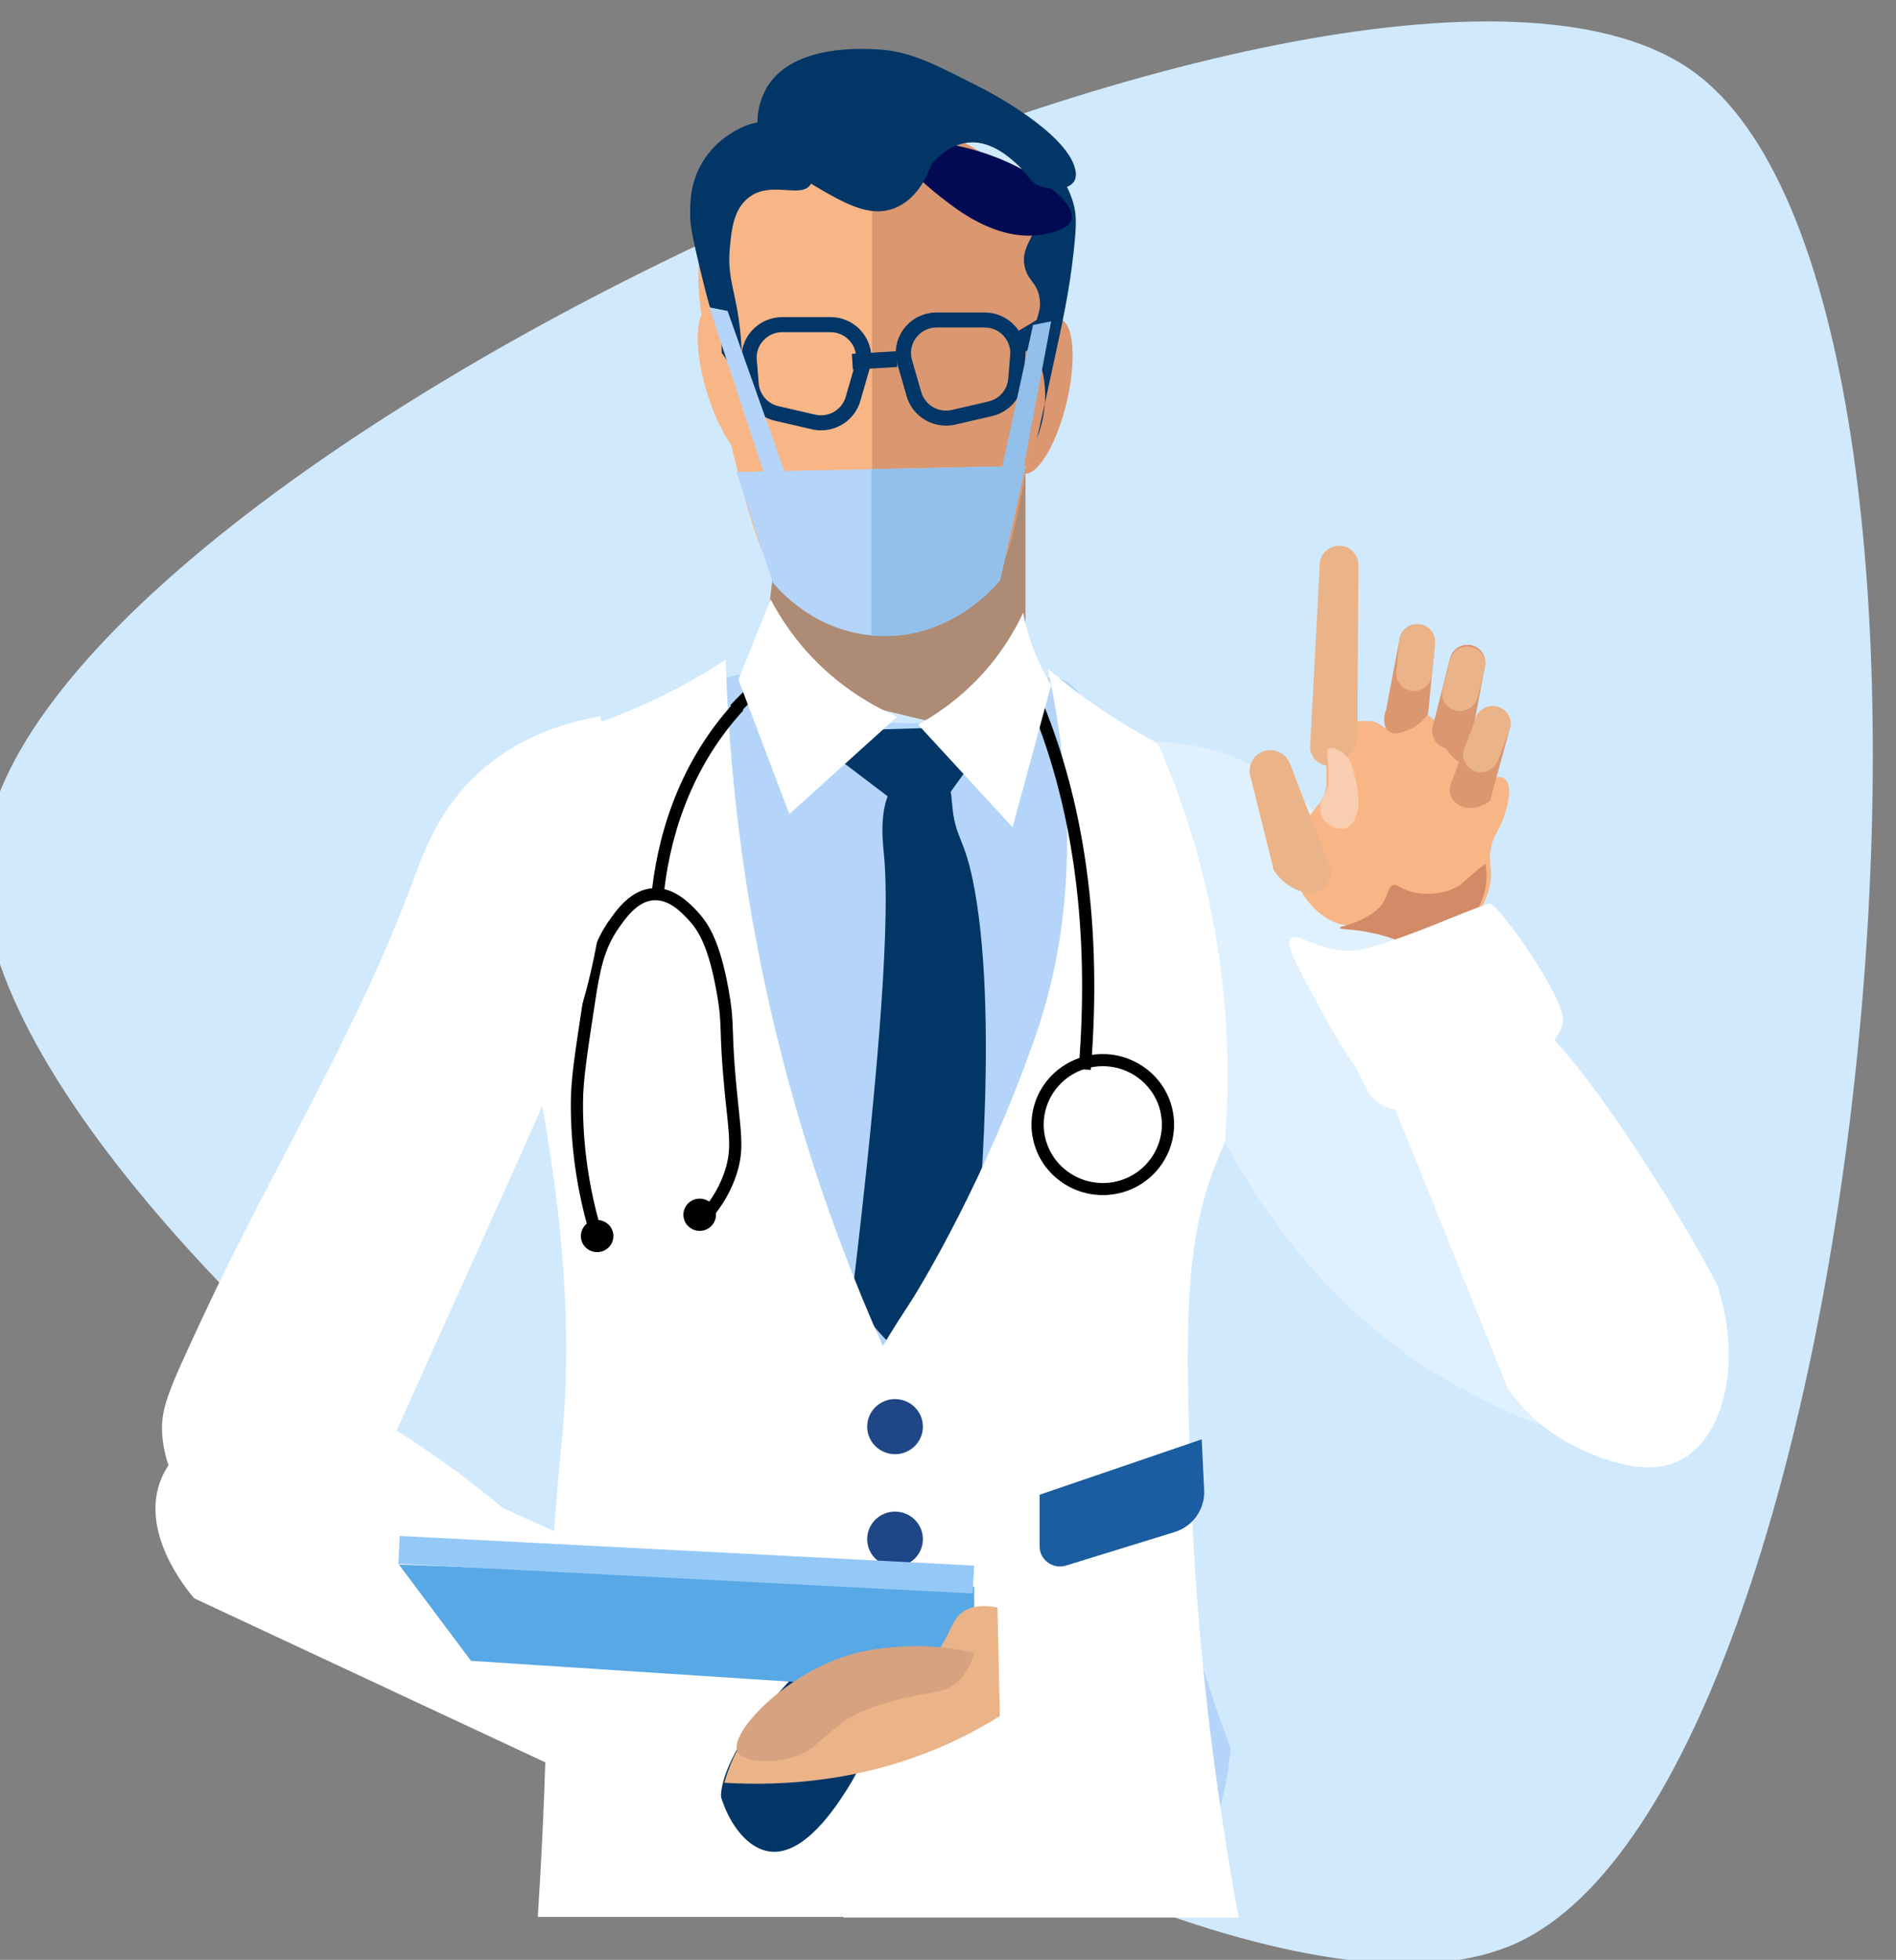 <?xml version="1.0" encoding="UTF-8" standalone="no"?>
<svg
   xmlns:dc="http://purl.org/dc/elements/1.1/"
   xmlns:cc="http://creativecommons.org/ns#"
   xmlns:rdf="http://www.w3.org/1999/02/22-rdf-syntax-ns#"
   xmlns:svg="http://www.w3.org/2000/svg"
   xmlns="http://www.w3.org/2000/svg"
   id="svg2158"
   version="1.1"
   viewBox="0 0 200 206.625"
   height="206.625mm"
   width="200mm">
  <rect x="0" y="0" width="200" height="206.625" fill="#808080" stroke="none"/>
  <defs
     id="defs2152" />
  <g
     transform="translate(0,-90.375)"
     id="layer1">
    <path
       transform="matrix(0.18,0.025,-0.025,0.18,-128.649,828.145)"
       d="m 1169.828,-3123.166 c -193.101,123.301 -958.018,-273.88 -968.25,-502.76 -10.232,-228.881 716.196,-692.728 919.528,-587.149 203.332,105.58 241.822,966.608 48.721,1089.909 z"
       id="path1743-1"
       style="opacity:0.98;vector-effect:none;fill:#d2eaff;fill-opacity:1;stroke:none;stroke-width:0.471;stroke-linecap:butt;stroke-linejoin:miter;stroke-miterlimit:4;stroke-dasharray:none;stroke-dashoffset:0;stroke-opacity:1" />
    <g
       transform="matrix(0.166,0,0,-0.166,-198.57,537.351)"
       id="g1924">
      <g
         transform="matrix(0.208,0,0,0.208,-1950.036,-528.297)"
         id="g166">
        <path
           id="path168"
           style="fill:#e4f2ff;fill-opacity:1;fill-rule:nonzero;stroke:none"
           d="m 16300,9719.95 c -89.6,86.77 -144.8,204.44 -144.8,333.55 v 8.2 0 -8.3 c 0,-129.01 55.2,-246.68 144.8,-333.45 v 0 0" />
      </g>
      <g
         transform="matrix(0.206,0,0,0.206,-1950.036,-528.297)"
         id="g174">
        <path
           id="path176"
           style="fill:#f2f9ff;fill-opacity:1;fill-rule:nonzero;stroke:none"
           d="m 16300,10151.9 v 0 2315 -2315" />
      </g>
      <g
         transform="matrix(0.206,0,0,0.206,-1950.036,-528.297)"
         id="g186">
        <path
           id="path188"
           style="fill:#f8fcff;fill-opacity:1;fill-rule:nonzero;stroke:none"
           d="m 16300,13497.7 v 201.9 -201.8 -0.1" />
      </g>
      <g
         transform="matrix(0.206,0,0,0.206,-1950.036,-528.297)"
         id="g190">
        <path
           id="path192"
           style="fill:#f2f9ff;fill-opacity:1;fill-rule:nonzero;stroke:none"
           d="m 16300,13040.7 v 457 0.1 -457.1 0" />
      </g>
      <g
         transform="matrix(0.241,0,0,0.241,-1950.036,-528.297)"
         id="g210">
        <path
           id="path212"
           style="fill:#b4d5f9;fill-opacity:1;fill-rule:nonzero;stroke:none"
           d="m 16300,8757 c -13.3,-137.99 -54.7,-265.15 -117,-376.94 h -1551.6 c -50.3,94.68 -85.9,199.79 -102.5,312.04 -0.1,0.54 -0.2,1.08 -0.3,1.62 86.7,167.64 183.7,379.1 266.6,624.69 21.2,62.54 41.3,127.28 60.2,194.01 126.4,446.5 194.2,984.68 83.7,1566.98 -28.5,149.8 -66.5,290.5 -110.7,421.9 47.5,37.2 109.7,75.8 176.4,85.4 1.6,0.2 3.3,0.4 4.9,0.6 21.8,2.7 44.1,2.1 66.4,-2.6 0.6,-0.1 1.2,-0.3 1.8,-0.4 2.2,-0.5 4.3,-1 6.3,-1.5 l 0.1,-0.1 c 38.9,-10.2 52.9,-29.4 97.3,-55.3 65.2,-38.1 143.3,-60 222.6,-66.6 34.7,-2.9 69.7,-3 104,-0.1 18.2,1.5 36.2,3.8 53.9,6.9 30.9,5.4 60.7,13.2 88.7,23.3 60.8,22.1 97,49.4 126,67.7 25.6,16.1 45.8,25.1 72.5,17.4 7.1,-2.1 13.9,-5.1 20.1,-8.9 69.9,-42 90.2,-182.4 97.7,-237.7 16.2,-120.6 30,-262.9 42.1,-415.3 v 0 c 5.5,-68.2 10.6,-138.5 15.5,-209.8 2.3,-32.8 4.5,-65.8 6.7,-99 3,-45.8 5.9,-91.9 8.8,-137.9 22.6,-361.3 41.8,-718.06 68.2,-938.49 v -0.25 c 7.3,-60.75 17.4,-130.6 32.1,-208.51 29.7,-156.93 77.8,-346.42 157.9,-559.04 0.6,-1.37 1.1,-2.74 1.6,-4.11" />
      </g>
      <g
         transform="matrix(0.232,0,0,0.232,-1950.036,-528.297)"
         id="g214">
        <path
           id="path216"
           style="fill:#013666;fill-opacity:1;fill-rule:nonzero;stroke:none"
           d="m 15894.8,10330.7 c 80.4,672.3 104.1,1046.8 87.7,1213.5 -3.6,36.9 -19,163.3 47.5,209.5 30.2,20.9 81.2,28.1 110.4,6 25.2,-19 26.9,-54.3 28.6,-74.6 8.2,-103.1 34.6,-86.5 62.1,-238.4 68.9,-380.3 0.9,-1022.5 -7.3,-1098 -12,-109.5 -24.1,-198.7 -76.8,-216.7 -87.9,-30 -224.8,159.8 -252.2,198.7" />
      </g>
      <g
         transform="matrix(0.228,0,0,0.228,-1950.036,-528.297)"
         id="g218">
        <path
           id="path220"
           style="fill:#ffffff;fill-opacity:1;fill-rule:nonzero;stroke:none"
           d="m 16300,10289.2 v -1.2 c -0.9,-22.2 -1.8,-44.4 -2.7,-66.5 -2,-50.5 -4,-101.1 -6.1,-151.6 -2.1,-53.4 -4.3,-106.87 -6.4,-160.3 -2,-51.07 -4.1,-102.13 -6.1,-153.15 0,-0.57 0,-1.05 0,-1.62 -0.9,-20.68 -1.7,-41.35 -2.5,-62.06 -0.2,-5.17 -0.5,-10.38 -0.6,-15.55 -1,-22.86 -1.9,-45.77 -2.8,-68.63 -1,-23.6 -1.9,-47.17 -2.8,-70.77 -1.1,-27.11 -2.2,-54.22 -3.3,-81.33 0,-0.74 0,-1.58 -0.1,-2.37 -0.8,-15.5 -1.7,-31 -2.5,-46.51 v -0.04 c -0.1,-1.84 -0.3,-3.68 -0.4,-5.52 -0.3,-6.74 -0.7,-13.49 -1.1,-20.23 -3.5,-60.44 -7.3,-120.79 -11.3,-181.23 v -0.04 c -3.9,-58.12 -8.1,-116.28 -12.5,-174.44 -4.8,-62.8 -9.9,-125.56 -15.3,-188.28 -1.4,-16.9 -2.9,-33.81 -4.4,-50.71 h -920.9 c 10.9,168.61 17.2,313.49 20.9,430.95 0.9,26.71 1.5,51.98 2.2,75.81 v 0.04 c 0,2.1 0.1,4.25 0.1,6.35 1.3,52.16 2.3,105.59 3.7,162.88 1.9,77.6 4.5,162.35 9.8,260.89 v 0.04 c 0.1,0.57 0.1,1.14 0.1,1.71 v 0.04 c 0.1,1.1 0.2,2.15 0.2,3.29 v 0.04 c 0.3,5.52 0.6,11.13 0.9,16.73 1.1,18.66 2.2,37.75 3.5,57.42 1.2,19.09 2.6,38.71 4,58.9 0.1,1.27 0.2,2.54 0.3,3.81 9.5,131.52 19.3,224.98 23.4,270.08 19,210.1 18.7,521.6 -67.5,966 -7,35.7 -14.4,72.3 -22.5,109.8 52.9,130.4 74.7,242.5 84.4,322.5 15.4,126.7 8.2,235.3 0,361.4 -4.9,73.3 -11.5,134.6 -17,178.4 l -0.1,0.6 c 69.5,19 148.3,45.4 232.6,82.3 96.3,42.1 177.9,88.5 244.6,131.8 0.7,-22.7 1.6,-45.8 2.7,-69.3 0.1,-3.6 0.3,-7.3 0.4,-10.9 0.8,-17.1 1.8,-34.4 2.8,-51.9 0,-0.4 0,-0.9 0.1,-1.4 v 0 c 0.8,-15.2 1.7,-30.7 2.8,-46.3 v 0 c 14.5,-219.2 45.1,-465.8 102.5,-732.1 29.2,-135.7 62.7,-264.2 99,-385.6 34.2,-114.4 70.8,-222.2 108.6,-323.3 v -0.1 c 39.3,-105.1 79.9,-202.9 120.1,-293.2 13.1,-29.3 26.2,-57.9 39.2,-85.6" />
      </g>
      <g
         transform="matrix(0.242,0,0,0.242,-1950.036,-528.297)"
         id="g226">
        <path
           id="path228"
           style="fill:#ffffff;fill-opacity:1;fill-rule:nonzero;stroke:none"
           d="m 16192,10251 c -81.6,-208.2 -79.3,-427.1 -62.8,-869.42 6.4,-173.43 21.3,-395.42 55,-659.12 v -0.2 c 1.9,-15.23 3.9,-30.66 6,-46.21 v -0.08 c 16.6,-124.34 37.4,-257.47 63.4,-398.8 h -1038 c -1,15.63 -1.9,31.56 -2.8,47.77 -5,87.95 -10.1,183.21 -14.6,278.05 v 0.04 c -0.6,13.08 -1.2,26.16 -1.8,39.24 -2,43.76 -3.8,87.29 -5.4,129.66 -1.1,27.72 -2.1,54.95 -2.8,81.51 v 0.04 c -0.2,3.88 -0.3,7.72 -0.4,11.51 -1,29.34 -1.7,57.72 -2.3,84.95 v 0.04 c -0.1,5.44 -0.2,10.89 -0.3,16.25 v 0.04 c -0.5,24.18 -0.8,47.24 -1,69.1 0,14.73 -0.1,45.92 1,87.79 0.1,4.13 0.2,8.42 0.3,12.75 0.3,9.04 0.6,18.48 1,28.34 0.4,10.64 0.8,21.33 1.3,32.01 5.6,139.49 14,280.16 61.5,423.4 14.5,43.64 30.4,80.94 47.3,114.52 v 0.04 c 6.7,13.4 13.6,26.15 20.5,38.53 25.4,44.96 52.1,84.45 78.9,126.32 0,0 52,81.6 121.8,218.73 v 0 c 61.7,121 137.1,285.2 202.8,474.7 38.8,111.6 78.8,271.5 82.2,482.4 v 0.2 c 0.9,55.7 -0.8,114.8 -5.7,177.6 v 0.1 c -5.7,74.3 -16,153.7 -32,238.2 -2.3,12.2 -4.7,24.5 -7.3,36.9 v 0 c -1.9,9 -3.8,18 -5.7,27.1 4.6,-3.9 9.3,-7.9 14.1,-12 51,-42.7 112.5,-88.5 184.9,-132.9 29.8,-18.2 59.1,-34.7 87.5,-49.7 58.8,-31 114.2,-55.3 163.9,-74.5 42.1,-150.7 62.5,-279.1 73.3,-372.5 12.8,-110.2 24.2,-209.2 10.5,-331.2 -13.2,-117.6 -44,-205.2 -70.3,-271.5 -8.8,-22.2 -17,-42 -24,-59.7" />
      </g>
      <g
         transform="matrix(0.231,0,0,0.231,-1950.036,-528.297)"
         id="g230">
        <path
           id="path232"
           style="fill:#013666;fill-opacity:1;fill-rule:nonzero;stroke:none"
           d="m 15907.8,11871 c 52.5,-39.9 105,-79.7 157.6,-119.6 11.1,6.5 46.1,24.7 91.6,18.2 30.1,-4.4 51.5,-17.6 62.4,-25.4 26.8,37.4 53.7,74.9 80.6,112.3 -25.6,29 -51.3,57.9 -77,86.9 -78.2,-2.4 -156.4,-4.8 -234.6,-7.2 -26.8,-21.8 -53.7,-43.5 -80.6,-65.2" />
      </g>
      <g
         transform="matrix(0.222,0,0,0.222,-1950.036,-528.297)"
         id="g234">
        <path
           id="path236"
           style="fill:#000202;fill-opacity:1;fill-rule:nonzero;stroke:none"
           d="m 16071.5,11942.1 -34.8,3.3 c 14.7,150.7 67.8,369.1 237.4,554.2 l 25.9,-23.2 c -163.2,-178 -214.4,-388.8 -228.5,-534.3" />
      </g>
      <g
         transform="matrix(0.236,0,0,0.236,-1950.036,-528.297)"
         id="g238">
        <path
           id="path240"
           style="fill:#000202;fill-opacity:1;fill-rule:nonzero;stroke:none"
           d="m 16268.6,10768.6 -32.7,2.6 c 30.9,379.4 -15.6,715.9 -138.2,1000.2 -40.7,94.5 -83.3,164.8 -158.6,201.2 -198.2,95.7 -483.6,-99.2 -616.8,-244.6 l -24.4,21.8 c 139.7,152.3 441.2,355.5 655.7,251.9 84.4,-40.8 130.7,-116.5 174.3,-217.5 124.7,-289.2 172.1,-630.9 140.7,-1015.6" />
      </g>
      <g
         transform="matrix(0.222,0,0,0.222,-1950.036,-528.297)"
         id="g242">
        <path
           id="path244"
           style="fill:#000202;fill-opacity:1;fill-rule:nonzero;stroke:none"
           d="m 16207.9,11021.5 -26.7,22.4 c 31.1,36.1 53.6,75.9 66.9,118.3 16.4,52.2 12.5,89.3 3.9,170.6 -2.1,19.2 -4.4,40.8 -6.7,65.5 -7.5,79.8 -9,123.7 -10,155.7 -1.4,38.9 -2.1,62.4 -11.8,116.3 -23.4,131.5 -52.7,177.3 -80.9,207.3 -19,20.2 -54.3,57.8 -98.1,55.6 -47.6,-2.3 -81.6,-51.4 -102,-80.7 -41.5,-59.8 -53,-120 -67.1,-212.1 -22.6,-147.4 -33.9,-221.5 -34.3,-285.1 -0.7,-121.6 16.5,-243.4 51.2,-362 l -33.6,-9.5 c -35.6,121.7 -53.3,246.8 -52.5,371.7 0.3,66.2 11.8,141 34.6,290 14.9,97 27.2,160.6 72.9,226.5 22.4,32.3 64.1,92.5 129.1,95.7 60.1,3 104.2,-44 125.4,-66.5 31.8,-34 64.7,-84.6 89.8,-224.9 10,-56.3 10.9,-82.1 12.2,-121.1 1.1,-33.4 2.5,-75 9.9,-153.7 2.3,-24.6 4.6,-46 6.6,-65.1 8.8,-83.6 13.3,-125.5 -5.2,-184.4 -14.7,-46.9 -39.5,-90.7 -73.6,-130.5" />
      </g>
      <g
         transform="matrix(0.239,0,0,0.239,-1950.036,-528.297)"
         id="g246">
        <path
           id="path248"
           style="fill:#000202;fill-opacity:1;fill-rule:nonzero;stroke:none"
           d="m 16201.7,10373.2 c -18.4,-16.6 -41.1,-29 -66.9,-35.5 -84,-21 -169.6,29.4 -190.8,112.5 -21.3,82.9 29.8,167.5 113.7,188.5 46.2,11.5 92.9,1.5 129,-23.6 29.7,-20.7 52.3,-51.5 61.9,-88.8 14.7,-57.5 -5.3,-115.7 -46.9,-153.1 z m 78.4,160.9 c -13.7,53.6 -49.7,96 -95.8,119.9 h -0.1 c -22.9,11.9 -48.3,19.3 -74.8,21.1 -10.8,0.7 -21.7,0.6 -32.6,-0.5 -9.1,-1 -18,-2.5 -27,-4.8 -101.3,-25.3 -163,-127.4 -137.3,-227.5 25.6,-100.2 128.9,-161.1 230.3,-135.7 22.6,5.6 43.1,15.1 61.3,27.5 63.2,43.2 95.9,122.2 76,200" />
      </g>
      <g
         transform="matrix(0.217,0,0,0.217,-1950.036,-528.297)"
         id="g250">
        <path
           id="path252"
           style="fill:#000202;fill-opacity:1;fill-rule:nonzero;stroke:none"
           d="m 16293.6,11236.9 c 6.4,-25.2 -9,-50.8 -34.5,-57.2 -25.5,-6.4 -51.4,8.9 -57.9,34 -6.4,25.2 9.1,50.8 34.5,57.2 25.5,6.4 51.4,-8.9 57.9,-34" />
      </g>
      <g
         transform="matrix(0.221,0,0,0.221,-1950.036,-528.297)"
         id="g254">
        <path
           id="path256"
           style="fill:#000202;fill-opacity:1;fill-rule:nonzero;stroke:none"
           d="m 16293.7,11094.7 c 6.3,-24.8 -8.9,-50 -34,-56.2 -25,-6.3 -50.5,8.7 -56.9,33.5 -6.3,24.8 8.9,50 34,56.2 25.1,6.3 50.5,-8.7 56.9,-33.5" />
      </g>
      <g
         transform="matrix(0.233,0,0,0.233,-1950.036,-528.297)"
         id="g258">
        <path
           id="path260"
           style="fill:#ad8b74;fill-opacity:1;fill-rule:nonzero;stroke:none"
           d="m 16300,11794.4 c -241.3,58.2 -482.7,116.4 -724.1,174.5 26.8,217.2 53.6,434.4 80.4,651.6 h 643.7 v -826.1" />
      </g>
      <g
         transform="matrix(0.228,0,0,0.228,-1950.036,-528.297)"
         id="g262">
        <path
           id="path264"
           style="fill:#ffffff;fill-opacity:1;fill-rule:nonzero;stroke:none"
           d="m 15999.2,11859 c 100.2,90.6 200.5,181.1 300.8,271.6 -55.1,23.9 -138.4,67.9 -219.1,146.8 -66.8,65.3 -108.5,131.5 -133.7,179.9 -29.9,-74.6 -59.9,-149.1 -89.8,-223.6 47.3,-124.9 94.5,-249.8 141.8,-374.7" />
      </g>
      <g
         transform="matrix(0.234,0,0,0.234,-1950.036,-528.297)"
         id="g266">
        <path
           id="path268"
           style="fill:#ffffff;fill-opacity:1;fill-rule:nonzero;stroke:none"
           d="m 16195.2,11519.4 c -85.6,92.9 -171.1,185.7 -256.6,278.6 44.9,24.6 108.3,66 169.9,132.1 58.8,63.4 94.5,126.4 115.6,171.5 5.9,-31.5 15.8,-69.5 32.6,-110.7 13.6,-33.6 28.8,-62.2 43.3,-85.8 -34.9,-128.5 -69.9,-257.1 -104.8,-385.7" />
      </g>
      <g
         transform="matrix(0.229,0,0,0.229,-1950.036,-528.297)"
         id="g270">
        <path
           id="path272"
           style="fill:#1f4788;fill-opacity:1;fill-rule:nonzero;stroke:none"
           d="m 16300,10108.5 c 0,-42.2 -34.6,-76.4 -77.3,-76.4 -42.7,0 -77.3,34.2 -77.3,76.4 0,42.2 34.6,76.4 77.3,76.4 42.7,0 77.3,-34.2 77.3,-76.4" />
      </g>
      <g
         transform="matrix(0.229,0,0,0.229,-1950.036,-528.297)"
         id="g274">
        <path
           id="path276"
           style="fill:#1f4788;fill-opacity:1;fill-rule:nonzero;stroke:none"
           d="m 16300,9796.48 c 0,-42.2 -34.6,-76.36 -77.3,-76.36 -42.7,0 -77.3,34.16 -77.3,76.36 0,42.19 34.6,76.4 77.3,76.4 42.7,0 77.3,-34.21 77.3,-76.4" />
      </g>
      <g
         transform="matrix(0.229,0,0,0.229,-1950.036,-528.297)"
         id="g278">
        <path
           id="path280"
           style="fill:#1f4788;fill-opacity:1;fill-rule:nonzero;stroke:none"
           d="m 16300,9499.16 c 0,-42.2 -34.6,-76.42 -77.3,-76.42 -42.7,0 -77.4,34.22 -77.4,76.42 0,42.2 34.7,76.38 77.4,76.38 42.7,0 77.3,-34.18 77.3,-76.38" />
      </g>
      <g
         transform="matrix(0.24,0,0,0.24,-1950.036,-528.297)"
         id="g282">
        <path
           id="path284"
           style="fill:#1a5da0;fill-opacity:1;fill-rule:nonzero;stroke:none"
           d="m 16219.4,9366.29 c -95.9,-29.55 -191.7,-59.14 -287.5,-88.69 -34.7,-10.73 -70,14.9 -70,50.83 v 136.56 c 143.1,48.84 286.1,97.71 429.2,146.58 2.1,-44.91 4.3,-89.86 6.5,-134.76 2.4,-50.13 -29.7,-95.58 -78.2,-110.52" />
      </g>
      <g
         transform="matrix(0.218,0,0,0.218,-1950.036,-528.297)"
         id="g286">
        <path
           id="path288"
           style="fill:#ffffff;fill-opacity:1;fill-rule:nonzero;stroke:none"
           d="m 16182.8,12688 c 46.1,-339.9 7.9,-599.4 -35.1,-772.5 -40.5,-163.3 -88.5,-262.9 -417.5,-993.2 -62.2,-138.1 -112.2,-249.4 -141.7,-315.1 98.9,-62.5 207.3,-139.3 318.8,-233.4 145.8,-122.8 262.5,-245.9 354.3,-355.9 12.8,-110.81 25.6,-221.66 38.4,-332.51 -336.2,89.53 -590.8,210.67 -758.8,303.37 -307.2,169.64 -604.5,333.74 -634.7,592.24 -10.1,86.4 15,137.5 115.1,353 198.1,426 449.6,829.4 612.7,1269.7 32.5,87.6 79.1,223.3 210,334.4 113.8,96.4 243.8,133.7 338.5,149.9" />
      </g>
      <g
         transform="matrix(0.228,0,0,0.228,-1950.036,-528.297)"
         id="g290">
        <path
           id="path292"
           style="fill:#013666;fill-opacity:1;fill-rule:nonzero;stroke:none"
           d="m 15802.3,9291.9 c -35.4,-132.65 40.2,-307.19 140.4,-322.33 98.2,-14.88 188.5,127.6 218.9,175.42 70.3,110.79 138.4,307.06 66.3,368.31 -83.8,71.26 -373.5,-26.63 -425.6,-221.4" />
      </g>
      <g
         transform="matrix(0.225,0,0,0.225,-1950.036,-528.297)"
         id="g294">
        <path
           id="path296"
           style="fill:#ffffff;fill-opacity:1;fill-rule:nonzero;stroke:none"
           d="m 16162.6,9042.08 c -543.7,253.84 -1087.3,507.69 -1630.9,761.57 -20.6,23.97 -158.7,189.86 -90.8,342.45 77.4,173.9 353.8,176.3 378.4,176.2 493.5,-222.8 987.1,-445.56 1480.7,-668.38 -75,-65.81 -128.2,-126.7 -164.8,-173.52 -110.7,-141.79 -117.5,-217.23 -115.9,-247.94 0.2,-4.53 0.5,-7.37 0.6,-8.21 8.5,-72.34 82.4,-138.33 142.7,-182.17" />
      </g>
      <g
         transform="matrix(0.231,0,0,0.231,-1950.036,-528.297)"
         id="g298">
        <path
           id="path300"
           style="fill:#57a8e5;fill-opacity:1;fill-rule:nonzero;stroke:none"
           d="m 16300,9580.59 v -293.65 l -1384.2,90.12 -198.3,264.7 1582.5,-61.17" />
      </g>
      <g
         transform="matrix(0.231,0,0,0.231,-1950.036,-528.297)"
         id="g302">
        <path
           id="path304"
           style="fill:#94c9f7;fill-opacity:1;fill-rule:nonzero;stroke:none"
           d="m 14719.7,9720.48 1580.3,-81.53 -4,-76.72 -1580.3,81.57 4,76.68" />
      </g>
      <g
         transform="matrix(0.232,0,0,0.232,-1950.036,-528.297)"
         id="g306">
        <path
           id="path308"
           style="fill:#eab488;fill-opacity:1;fill-rule:nonzero;stroke:none"
           d="m 15545.3,9002.85 c 159.6,-9.55 389.5,2.28 626.8,113.05 46.4,21.7 89,45.21 127.9,69.53 -2.2,99.02 -4.3,198.04 -6.4,297.06 -28.2,5.68 -66.6,8.35 -96,-12.66 -20.7,-14.81 -26.5,-34.05 -44.7,-69.53 0,0 -19.4,-37.71 -64,-101.12 -71.7,-101.91 -279.3,-13.95 -424,-112.2 -40.5,-27.46 -89.8,-78.82 -119.6,-184.13" />
      </g>
      <g
         transform="matrix(0.231,0,0,0.231,-1950.036,-528.297)"
         id="g310">
        <path
           id="path312"
           style="fill:#d6a27f;fill-opacity:1;fill-rule:nonzero;stroke:none"
           d="m 15968.2,9396.72 c 84.4,22.73 178.7,21 188.7,20.7 56.5,-1.64 105.4,-9.73 143.1,-18.16 -7.9,-28.05 -23.5,-64.96 -57.8,-88.81 -25.1,-17.42 -45.5,-17.77 -90.4,-26.2 -10.8,-2.07 -104.8,-20.18 -171.3,-51.3 -19.1,-8.9 -32.8,-17.59 -43.8,-26.02 -38.8,-29.69 -63.7,-52.43 -73.4,-61.46 -56.9,-53.12 -194.2,-56.92 -214,-18.71 -26.7,51.34 137.2,221.03 318.9,269.96" />
      </g>
      <g
         transform="matrix(0.223,0,0,0.223,-1950.036,-528.297)"
         id="g314">
        <path
           id="path316"
           style="fill:#f8b586;fill-opacity:1;fill-rule:nonzero;stroke:none"
           d="m 16263.9,13370.4 c 36.1,-119.9 33.7,-226.4 -5.5,-237.9 -39,-11.5 -100,76.4 -136.1,196.3 -36.1,119.8 -33.7,226.3 5.4,237.8 39.1,11.5 100.1,-76.3 136.2,-196.2" />
      </g>
      <g
         transform="matrix(0.235,0,0,0.235,-1950.036,-528.297)"
         id="g318">
        <path
           id="path320"
           style="fill:#da9770;fill-opacity:1;fill-rule:nonzero;stroke:none"
           d="m 16272.6,12618.9 c -27.4,-115.2 -80,-201.6 -117.6,-192.8 -37.6,8.7 -45.9,109.2 -18.5,224.4 27.4,115.2 80.1,201.5 117.7,192.8 37.6,-8.7 45.8,-109.2 18.4,-224.4" />
      </g>
      <g
         transform="matrix(0.234,0,0,0.234,-1950.036,-528.297)"
         id="g322">
        <path
           id="path324"
           style="fill:#f8b586;fill-opacity:1;fill-rule:nonzero;stroke:none"
           d="m 16269.4,12740.1 c -8.8,-108.5 -26.3,-196 -45.2,-290.9 -23,-115.5 -34.9,-174 -57.4,-212.6 -58.5,-100.2 -188.6,-203.9 -339.3,-194.7 -4.7,0.3 -9.3,0.7 -13.8,1.2 -157.5,16.7 -253.7,150.6 -269.3,172.4 -44.9,62.4 -80.6,205.5 -150.2,489.2 -5.1,20.9 -7.6,31.3 -8.6,35.4 -43,181.2 -80.3,350 20.8,501 90.4,134.9 261.7,197.3 407.3,197.4 4.6,0 9.2,0 13.8,-0.2 150.2,-4 317.3,-74.2 403.3,-210.2 69.2,-109.4 59,-235.6 38.6,-488" />
      </g>
      <g
         transform="matrix(0.234,0,0,0.234,-1950.036,-528.297)"
         id="g326">
        <path
           id="path328"
           style="fill:#da9770;fill-opacity:1;fill-rule:nonzero;stroke:none"
           d="m 16269.4,12740.1 c -8.8,-108.5 -26.3,-196 -45.2,-290.9 -23,-115.5 -34.9,-174 -57.4,-212.6 -58.5,-100.2 -188.6,-203.9 -339.3,-194.7 -4.7,0.3 -9.3,0.7 -13.8,1.2 v 1395.4 c 4.6,0 9.2,0 13.8,-0.2 150.2,-4 317.3,-74.2 403.3,-210.2 69.2,-109.4 59,-235.6 38.6,-488" />
      </g>
      <g
         transform="matrix(0.225,0,0,0.225,-1950.036,-528.297)"
         id="g330">
        <path
           id="path332"
           style="fill:#013666;fill-opacity:1;fill-rule:nonzero;stroke:none"
           d="m 16174.8,13966.6 c -63.5,18.5 -124,-25.1 -145.4,-40.5 -7.6,-5.5 -41.6,-30.8 -67.1,-77.4 -29.7,-54.4 -30.1,-105.3 -29.8,-140 0.1,-18.4 1.5,-41.7 22.3,-129 27.6,-115.4 43.4,-180.3 82.7,-261.4 15.7,-32.3 30.5,-57.7 40.4,-73.9 1.3,28.7 2.1,75.4 -3.7,132.6 -11.7,115.7 -37.6,150.5 -29.9,235.9 4.7,51.8 10,109.9 52.2,143.7 63.2,50.5 147.3,-2.6 175.3,36.8 28.2,39.7 -17,149.9 -97,173.2" />
      </g>
      <g
         transform="matrix(0.235,0,0,0.235,-1950.036,-528.297)"
         id="g334">
        <path
           id="path336"
           style="fill:#013666;fill-opacity:1;fill-rule:nonzero;stroke:none"
           d="m 16191.9,12520.7 c -0.4,0.1 34.9,77.3 17.8,169.3 -9.5,51.1 -26.8,61.9 -25,109.4 1.9,48.7 21.2,61.6 14.3,102.3 -7,41.6 -29.9,44 -39.3,81.1 -13.7,54.5 27.9,79.9 39.3,144.7 18,102.3 -61.9,176.1 -46.4,186.9 15.8,11.1 112.1,-57.5 139.2,-162.2 6.5,-24.9 8.2,-48.5 0,-123.5 -12.6,-116.1 -31.6,-197.8 -57.1,-315.7 0,0 -41.5,-192.6 -42.8,-192.3" />
      </g>
      <g
         transform="matrix(0.235,0,0,0.235,-1950.036,-528.297)"
         id="g338">
        <path
           id="path340"
           style="fill:#020a54;fill-opacity:1;fill-rule:nonzero;stroke:none"
           d="m 15833.1,13299.6 c -17.4,-37.7 85.3,-115.8 116.3,-139.4 36.5,-27.8 148.3,-112.8 268.6,-85.9 20.1,4.5 60.4,13.5 67.7,38.7 14.3,49.6 -109.6,121.6 -124.7,130.3 -130.6,74.6 -307.5,100.3 -327.9,56.3" />
      </g>
      <g
         transform="matrix(0.235,0,0,0.235,-1950.036,-528.297)"
         id="g342">
        <path
           id="path344"
           style="fill:#013666;fill-opacity:1;fill-rule:nonzero;stroke:none"
           d="m 15906.7,13261.4 c -12.3,-34.5 -40.8,-95.1 -99.8,-118 -69.7,-27.2 -139.8,14.8 -239.2,74.5 -68.2,40.8 -108.5,65.8 -124.6,116.6 -21.9,68.7 17,132.6 20.8,138.6 72.1,114.5 261.4,102.3 307.2,98.8 82,-6.3 148.7,-40.6 282.1,-109.4 0,0 221.3,-114 242.8,-215.2 1.2,-5.6 4,-19.9 -3.6,-31.8 -14.4,-22.6 -59.2,-25.3 -91.4,-12.6 -30.8,12.1 -30.7,30.6 -65.7,62 -18.4,16.5 -63.5,57 -118.6,56.4 -57.7,-0.6 -98.4,-46 -110,-59.9" />
      </g>
      <g
         transform="matrix(0.233,0,0,0.233,-1950.036,-528.297)"
         id="g346">
        <path
           id="path348"
           style="fill:#013666;fill-opacity:1;fill-rule:nonzero;stroke:none"
           d="m 16258.2,12856 -5.3,-64.7 c -2.5,-30.2 -24.2,-55.1 -54.1,-62 l -99.5,-23 c -36.5,-8.4 -73.2,12.9 -83.6,48.5 l -25.3,87.7 c -6.1,21.2 -2,43.4 11.4,60.9 13.4,17.6 33.9,27.7 56.2,27.7 h 130.2 c 19.9,0 38.2,-8 51.7,-22.4 13.4,-14.5 20,-33.2 18.3,-52.7 z m 41.6,10 c -0.8,19.3 -6.7,38 -17,54.3 -3.6,5.7 -7.8,11.1 -12.5,16.1 -21,22.6 -51,35.6 -82.1,35.6 H 16058 c -35.4,0 -68,-16 -89.3,-44 -10.6,-13.8 -17.5,-29.4 -20.6,-45.8 -2.7,-14 -2.6,-28.6 0.4,-42.9 0.6,-2.7 1.3,-5.4 2.1,-8 l 25.3,-87.7 c 14,-48.3 58.5,-80.1 107.3,-80.1 8.4,0 17,1 25.6,3 l 99.5,22.9 c 35.2,8.2 63.2,32.1 77,63.5 4.8,10.9 7.9,22.7 8.9,35.1 l 0.2,2.7 v 0.1 l 5.1,61.9 c 0.4,4.4 0.5,8.9 0.3,13.3" />
      </g>
      <g
         transform="matrix(0.227,0,0,0.227,-1950.036,-528.297)"
         id="g350">
        <path
           id="path352"
           style="fill:#013666;fill-opacity:1;fill-rule:nonzero;stroke:none"
           d="m 16253.7,13169.3 -26.2,-90.6 c -10.6,-36.5 -48.1,-58.3 -85.5,-49.7 l -102.6,23.7 c -30.6,7.1 -52.8,32.5 -55.4,63.4 l -5.5,66.9 c -1.6,20 5.1,39.2 18.9,53.9 13.8,14.8 32.5,22.9 52.8,22.9 h 134.4 c 22.8,0 43.7,-10.3 57.4,-28.2 13.8,-18 18,-40.7 11.7,-62.3 z m 40,54 c -3.9,11.9 -9.8,23.2 -17.7,33.6 -21.8,28.5 -55.2,45 -91.4,45 h -134.4 c -31.8,0 -62.5,-13.3 -84.1,-36.5 -11.2,-12 -19.6,-26.2 -24.6,-41.5 -2.5,-7.4 -4.2,-15.1 -5,-22.8 v -0.1 c -0.8,-7.1 -0.9,-14.3 -0.4,-21.4 l 1,-11.7 v 0 l 0.1,-1.3 0.4,-3.5 v -0.1 l 4.1,-50.3 c 2.1,-25.4 12.6,-48.6 29,-66.6 v 0 c 15.3,-16.7 35.6,-28.9 59,-34.3 l 102.6,-23.7 c 8.8,-2.1 17.6,-3 26.2,-3 50,0 95.5,32.5 109.9,82 l 26.2,90.6 c 2.1,7.2 3.5,14.5 4.1,21.8 1.3,14.9 -0.4,29.8 -5,43.8" />
      </g>
      <g
         transform="matrix(0.228,0,0,0.228,-1950.036,-528.297)"
         id="g354">
        <path
           id="path356"
           style="fill:#013666;fill-opacity:1;fill-rule:nonzero;stroke:none"
           d="m 16300,13104.6 -123.8,-7.3 -2.7,43.8 123.9,7.3 2.6,-43.8" />
      </g>
      <g
         transform="matrix(0.234,0,0,0.234,-1950.036,-528.297)"
         id="g358">
        <path
           id="path360"
           style="fill:#013666;fill-opacity:1;fill-rule:nonzero;stroke:none"
           d="m 16300,12872.3 c -26,-23.3 -52,-46.6 -77.9,-70 -4.4,21 -8.8,41.9 -13.2,62.9 29.6,17.6 59.1,35.3 88.6,53 0.9,-15.3 1.7,-30.6 2.5,-45.9" />
      </g>
      <g
         transform="matrix(0.222,0,0,0.222,-1950.036,-528.297)"
         id="g362">
        <path
           id="path364"
           style="fill:#013666;fill-opacity:1;fill-rule:nonzero;stroke:none"
           d="m 16300,13410.3 c -20.6,29.6 -41.2,59.3 -61.8,88.9 -0.4,17.8 -0.7,35.7 -1,53.5 20.8,-23.7 41.6,-47.4 62.4,-71 0.2,-23.8 0.3,-47.6 0.4,-71.4" />
      </g>
      <g
         transform="matrix(0.233,0,0,0.233,-1950.036,-528.297)"
         id="g366">
        <path
           id="path368"
           style="fill:#b4d5f9;fill-opacity:1;fill-rule:nonzero;stroke:none"
           d="m 16300,12553.5 c -23.1,-103.7 -46.2,-207.5 -69.3,-311.2 -11.1,-13.9 -136.8,-165.1 -339.6,-151.5 -3.9,0.2 -7.8,0.6 -11.6,0.9 -159.3,15.5 -252.6,124.6 -268.7,144.1 -33,100.5 -66,200.9 -99,301.4 122.6,2.5 245.1,5.1 367.7,7.6 140.2,2.9 280.4,5.8 420.5,8.7" />
      </g>
      <g
         transform="matrix(0.233,0,0,0.233,-1950.036,-528.297)"
         id="g370">
        <path
           id="path372"
           style="fill:#92c0ea;fill-opacity:1;fill-rule:nonzero;stroke:none"
           d="m 16300,12553.5 c -23.1,-103.7 -46.2,-207.5 -69.3,-311.2 -11.1,-13.9 -136.8,-165.1 -339.6,-151.5 -3.9,0.2 -7.8,0.6 -11.6,0.9 v 453.1 c 140.2,2.9 280.4,5.8 420.5,8.7" />
      </g>
      <g
         transform="matrix(0.224,0,0,0.224,-1950.036,-528.297)"
         id="g374">
        <path
           id="path376"
           style="fill:#b4d5f9;fill-opacity:1;fill-rule:nonzero;stroke:none"
           d="m 16300,12960.7 -54,-23.7 c -62.6,190.2 -125.3,380.5 -188,570.7 17.3,-3.4 34.5,-6.8 51.7,-10.2 63.4,-178.9 126.9,-357.8 190.3,-536.8" />
      </g>
      <g
         transform="matrix(0.234,0,0,0.234,-1950.036,-528.297)"
         id="g378">
        <path
           id="path380"
           style="fill:#92c0ea;fill-opacity:1;fill-rule:nonzero;stroke:none"
           d="m 16151.4,12425.1 c 18.1,-11.3 36.1,-22.7 54.2,-34 31.5,167.1 62.9,334.2 94.4,501.3 -16.4,-3.3 -32.8,-6.5 -49.3,-9.8 -33.1,-152.5 -66.2,-305 -99.3,-457.5" />
      </g>
      <g
         transform="matrix(0.259,0,0,0.259,-1950.036,-528.297)"
         id="g382">
        <path
           id="path384"
           style="fill:#dff0ff;fill-opacity:1;fill-rule:nonzero;stroke:none"
           d="m 16138.3,8949.77 c -108.1,-72.51 -267.1,9.91 -390.8,73.9 -136.3,70.58 -390,234.34 -594.5,610.55 9.9,121.82 11.3,274.86 -13.4,448.78 -31.6,222 -95.1,402.9 -152.9,533.7 44.1,-1 100.3,-7.4 161.8,-27.8 151.6,-50.4 240.6,-154.1 277.5,-203.5 l 787.1,-1049.52 c 86.9,-126.52 53.2,-300.26 -74.8,-386.11" />
      </g>
      <g
         transform="matrix(0.252,0,0,0.252,-1950.036,-528.297)"
         id="g386">
        <path
           id="path388"
           style="fill:#f8b586;fill-opacity:1;fill-rule:nonzero;stroke:none"
           d="m 16280.2,10817.7 c 19.8,-18.3 6.9,-62.7 0.6,-84.5 -12.6,-43.3 -27.8,-50.1 -35.7,-87.3 -6.9,-32 0.3,-46.2 0,-70.6 -1.1,-76 -73.2,-166.5 -148.5,-176.4 -37.7,-5.1 -35.9,15.4 -133.5,37.1 -76.7,17 -92.5,7.6 -129.7,29.7 -52.7,31.3 -73.3,81.4 -77.1,91 -5.9,15.1 -17.2,45.1 -11.2,81.7 5.6,34.3 24,60.6 41.3,85.5 20.5,29.3 31.7,35.2 39.5,59.4 5.1,15.9 4.2,25.6 3.7,55.7 -1.5,106.9 8,116.8 13.2,120.8 3.2,2.4 2.5,0.8 62,3.7 28.7,1.4 41.8,2.4 56.4,-5.6 10.8,-5.9 12.1,-11.1 18.8,-11.1 18.2,-0.2 21.2,37.5 43.2,48.2 30.1,14.7 80,-28.5 92.2,-39 67.3,-58.2 67.5,-121.6 118.4,-131.8 21.6,-4.4 34.4,4.5 46.4,-6.5" />
      </g>
      <g
         transform="matrix(0.245,0,0,0.245,-1950.036,-528.297)"
         id="g390">
        <path
           id="path392"
           style="fill:#eab488;fill-opacity:1;fill-rule:nonzero;stroke:none"
           d="m 16258.3,10835 c -15,-5.6 -29.6,-2.2 -41.4,1.2 -38,10.8 -61,39.3 -71.5,54.6 -19.7,79.6 -39.4,159.1 -59.1,238.6 -10.6,27.4 3.4,58.5 31.1,69 27.8,10.5 59.2,-3.4 69.8,-30.8 l 102.2,-263.6 c 10.6,-27.4 -3.4,-58.4 -31.1,-69" />
      </g>
      <g
         transform="matrix(0.246,0,0,0.246,-1950.036,-528.297)"
         id="g394">
        <path
           id="path396"
           style="fill:#eab488;fill-opacity:1;fill-rule:nonzero;stroke:none"
           d="m 16221.2,11115.6 c -21,1.5 -34.4,16.3 -34.4,16.3 -8.6,9.4 -13.6,22 -12.9,35.6 l 24.9,470 c 1.5,27.1 25.1,48.1 52.5,46.7 27.5,-1.4 48.7,-24.8 47.3,-51.9 -1,-149.6 -1.8,-299.2 -2.8,-448.8 -15.5,-42.9 -46.6,-69.9 -74.6,-67.9" />
      </g>
      <g
         transform="matrix(0.249,0,0,0.249,-1950.036,-528.297)"
         id="g398">
        <path
           id="path400"
           style="fill:#da9770;fill-opacity:1;fill-rule:nonzero;stroke:none"
           d="m 16230.2,11073.8 c -14.4,-5.9 -35.4,-14.6 -49.6,-4.4 -13.2,9.5 -16.6,32.7 -7.6,56.4 11.2,58.9 22.5,117.8 33.7,176.8 2.5,24.7 24.9,42.9 49.8,40.5 25,-2.4 43.5,-24.5 41.1,-49.2 l -17.6,-179.6 c -7.4,-10.5 -23.1,-29.5 -49.8,-40.5" />
      </g>
      <g
         transform="matrix(0.249,0,0,0.249,-1950.036,-528.297)"
         id="g402">
        <path
           id="path404"
           style="fill:#eab488;fill-opacity:1;fill-rule:nonzero;stroke:none"
           d="m 16239.9,11173.1 v 0 c -25,2.4 -43.4,24.5 -41,49.2 l 7.8,80.3 c 2.4,24.7 24.9,42.9 49.8,40.5 25,-2.4 43.5,-24.5 41.1,-49.2 l -7.9,-80.3 c -2.4,-24.7 -24.8,-42.9 -49.8,-40.5" />
      </g>
      <g
         transform="matrix(0.251,0,0,0.251,-1950.036,-528.297)"
         id="g406">
        <path
           id="path408"
           style="fill:#da9770;fill-opacity:1;fill-rule:nonzero;stroke:none"
           d="m 16194.8,10939.2 v 0 c -24.2,5.9 -39,30.4 -32.9,54.3 l 44.1,173.6 c 6.1,23.9 30.9,38.5 55,32.5 24.2,-6 39,-30.4 32.9,-54.3 -12.5,-67.1 -25,-134.2 -37.6,-201.3 4.2,-20.4 3.4,-39.9 -5.6,-44.7 -10.8,-5.9 -35,8.6 -55.9,39.9" />
      </g>
      <g
         transform="matrix(0.251,0,0,0.251,-1950.036,-528.297)"
         id="g410">
        <path
           id="path412"
           style="fill:#eab488;fill-opacity:1;fill-rule:nonzero;stroke:none"
           d="m 16220.2,11034.5 v 0 c -24.1,6 -39,30.4 -32.9,54.3 l 18.7,73.7 c 6.1,23.9 30.9,38.5 55,32.5 24.2,-6 39,-30.5 32.9,-54.3 l -18.7,-73.7 c -6.1,-23.9 -30.8,-38.5 -55,-32.5" />
      </g>
      <g
         transform="matrix(0.252,0,0,0.252,-1950.036,-528.297)"
         id="g414">
        <path
           id="path416"
           style="fill:#da9770;fill-opacity:1;fill-rule:nonzero;stroke:none"
           d="m 16170.2,10749.3 c -4.7,2.1 -18.1,8.1 -25.1,23.2 -4.8,10.4 -5.6,22.6 -1.2,34 l 63.2,166.4 c 8.7,22.9 34.7,34.6 57.9,26.1 23.1,-8.6 35,-34.4 26.3,-57.3 -16.3,-59.7 -32.7,-119.4 -49,-179.1 -2.1,-1.6 -39,-28.2 -72.1,-13.3" />
      </g>
      <g
         transform="matrix(0.252,0,0,0.252,-1950.036,-528.297)"
         id="g418">
        <path
           id="path420"
           style="fill:#eab488;fill-opacity:1;fill-rule:nonzero;stroke:none"
           d="m 16203.9,10837.9 v 0 c -23.2,8.6 -35,34.3 -26.4,57.2 l 29.6,77.8 c 8.7,22.9 34.7,34.6 57.9,26.1 23.1,-8.6 35,-34.4 26.3,-57.3 l -29.5,-77.8 c -8.7,-22.9 -34.8,-34.6 -57.9,-26" />
      </g>
      <g
         transform="matrix(0.246,0,0,0.246,-1950.036,-528.297)"
         id="g422">
        <path
           id="path424"
           style="fill:#f9cdaf;fill-opacity:1;fill-rule:nonzero;stroke:none"
           d="m 16274.3,11133.2 c 5.5,-7.7 8.1,-17.8 13.5,-38 3.9,-14.8 8,-30.3 9.6,-51.4 1.7,-20.4 2.6,-32.4 -1.9,-47.6 -3.3,-11.3 -9.7,-32.8 -26.9,-40 -22.2,-9.2 -52.6,5.2 -63.6,26.7 -7.8,15.1 -4.6,31.1 -3.1,39.1 3.9,19.4 11.8,19.7 17.5,39 3.5,12.1 2.7,27.3 0.9,57 -2,31.7 -4.5,38.2 0.4,42 10,7.7 38.9,-5.7 53.6,-26.8" />
      </g>
      <g
         transform="matrix(0.251,0,0,0.251,-1950.036,-528.297)"
         id="g426">
        <path
           id="path428"
           style="fill:#d38a66;fill-opacity:1;fill-rule:nonzero;stroke:none"
           d="m 15926.9,10484.4 c -0.5,4.2 23.5,5.7 54.4,21.1 17.8,8.9 36.8,18.1 51,37.3 18.4,24.9 15.7,46.9 30.1,50.3 7.5,1.7 12.1,-3.2 24.5,-9.3 26.7,-13.1 52,-13.1 66,-13.1 8.4,0 37.4,0.8 69.8,16.8 14.5,7.1 15.8,13.8 56.6,46.6 6.8,5.4 12.4,9.9 16.2,12.8 2.4,-13.1 4.5,-32.9 0.9,-56.3 -5.1,-33.3 -18.9,-56.2 -27.3,-69.7 -13.3,-21.6 -34.2,-55.2 -77,-73.9 -9.5,-4.1 -37,-15.7 -71.3,-12 -32.2,3.4 -33.2,16.4 -86.9,30.7 -32.9,8.7 -60.1,12.2 -60.1,12.2 -28.3,3.6 -46.5,3 -46.9,6.5" />
      </g>
      <g
         transform="matrix(0.261,0,0,0.261,-1950.036,-528.297)"
         id="g430">
        <path
           id="path432"
           style="fill:#ffffff;fill-opacity:1;fill-rule:nonzero;stroke:none"
           d="m 16140.9,8785.22 c -91.5,-42.38 -214.9,17.82 -250,35 -87.5,42.68 -139.6,105.11 -165.1,140.87 -91,225.75 -182,451.5 -273,677.29 36,41.89 221.7,263.01 292.9,244 115.7,-30.87 414,-518.75 490.1,-668.99 64.2,-200.7 9.8,-379.67 -94.9,-428.17" />
      </g>
      <g
         transform="matrix(0.254,0,0,0.254,-1950.036,-528.297)"
         id="g434">
        <path
           id="path436"
           style="fill:#ffffff;fill-opacity:1;fill-rule:nonzero;stroke:none"
           d="m 15614.8,10333.3 c -13.2,-14 19,-73.1 83.9,-190.7 74.2,-134.6 59.7,-90 93.9,-158.11 14.7,-29.13 20.8,-44.06 39.1,-58.37 41.4,-32.43 97.9,-24.26 148.9,-16.95 28.4,4.13 87.4,13.25 152.4,52.72 74.4,45.21 161.4,116.31 164,166.91 3,59.6 -158.8,288.6 -182.6,291.9 -19.9,2.7 -280.9,-121.8 -357.3,-117.5 -83.1,4.6 -125.3,48.1 -142.3,30.1" />
      </g>
    </g>
  </g>
</svg>
